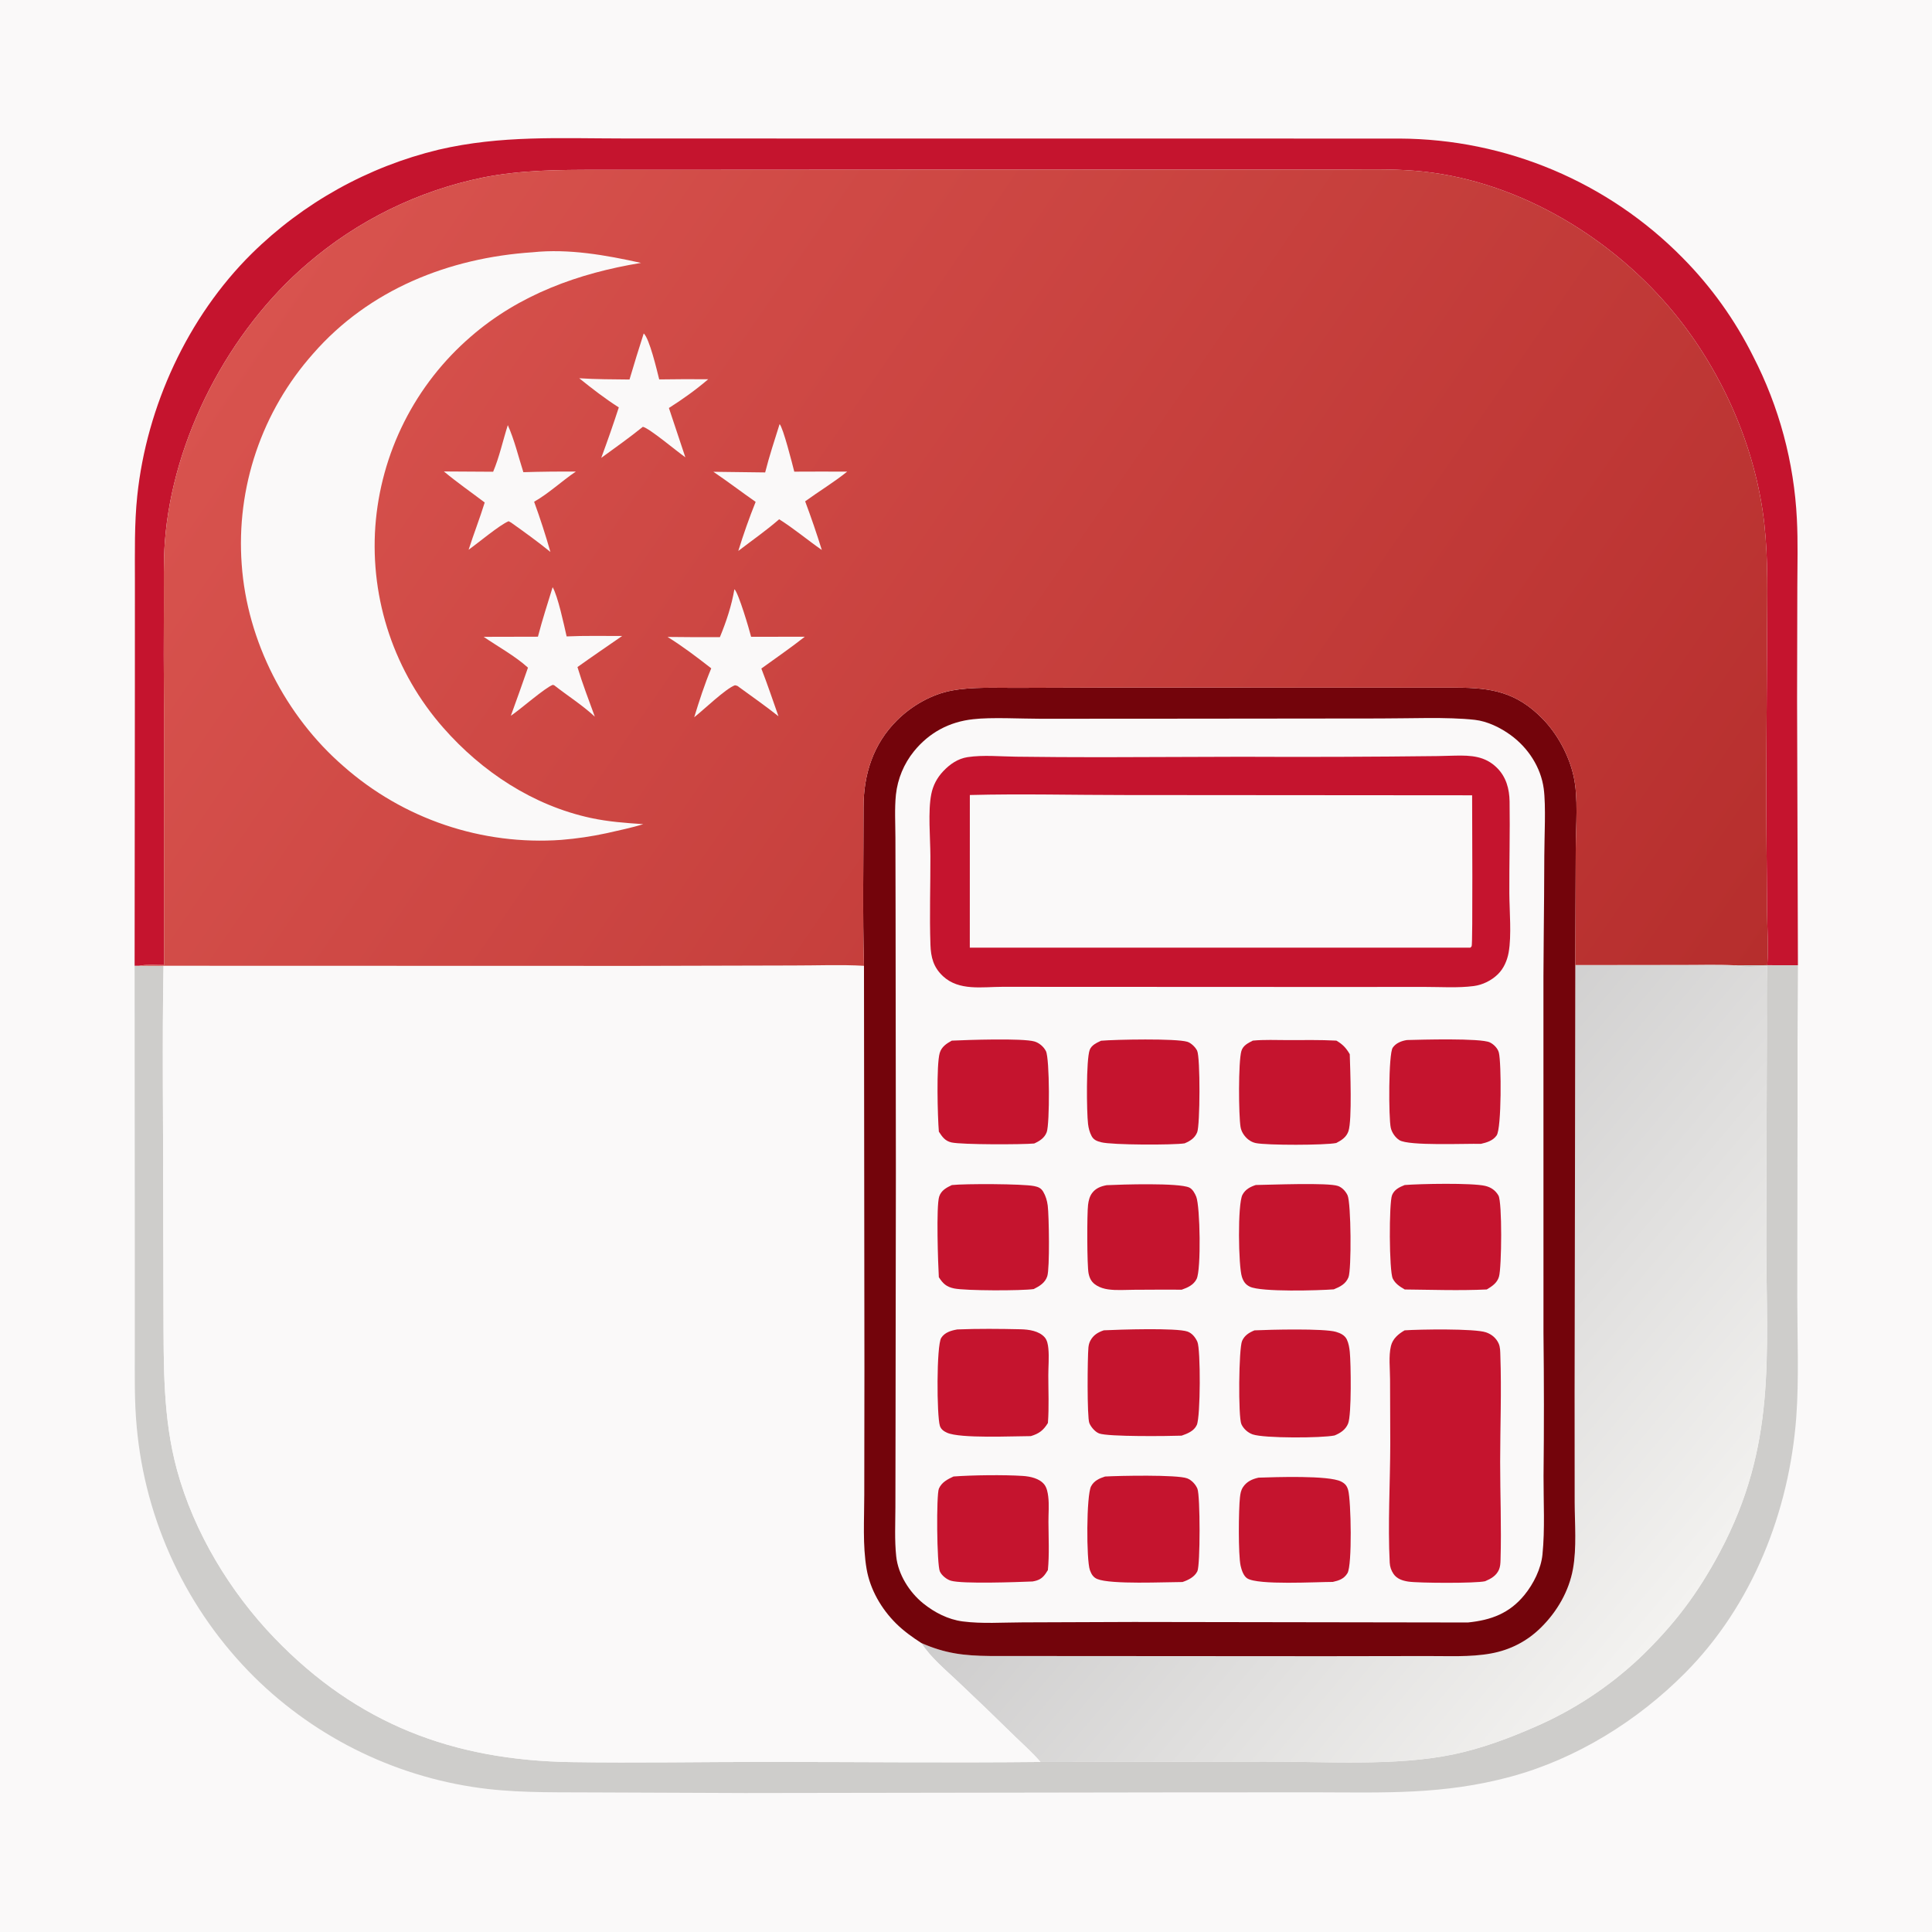 <?xml version="1.0" encoding="utf-8" ?>
<svg xmlns="http://www.w3.org/2000/svg" xmlns:xlink="http://www.w3.org/1999/xlink" width="1024" height="1024">
	<path fill="#FAF9F9" d="M0 0L1024 0L1024 1024L0 1024L0 0Z"/>
	<path fill="#CECDCB" d="M936.678 511.573L952.938 511.597Q952.627 551.705 952.734 591.814L952.59 687.294C952.59 707.501 953.548 731.227 952.065 751.094C948.328 801.138 928.822 850.776 893.165 886.679C867.899 912.119 835.522 932.265 800.739 941.669C765.049 951.318 734.112 950.046 697.681 949.97L623.561 950.001L395.019 950.342L316.84 950.03C297.535 949.874 277.824 950.387 258.639 948.211Q256.471 947.961 254.308 947.666Q252.145 947.371 249.989 947.031Q247.833 946.691 245.684 946.307Q243.535 945.922 241.395 945.494Q239.255 945.065 237.124 944.592Q234.993 944.119 232.872 943.602Q230.752 943.085 228.642 942.524Q226.533 941.963 224.435 941.358Q222.338 940.754 220.253 940.106Q218.169 939.458 216.098 938.767Q214.028 938.076 211.972 937.343Q209.916 936.609 207.876 935.833Q205.836 935.057 203.812 934.239Q201.788 933.421 199.782 932.561Q197.776 931.701 195.788 930.8Q193.799 929.898 191.831 928.956Q189.862 928.014 187.913 927.031Q185.964 926.048 184.035 925.025Q182.107 924.002 180.201 922.939Q178.294 921.877 176.41 920.775Q174.526 919.672 172.665 918.532Q170.804 917.391 168.967 916.212Q167.13 915.033 165.318 913.816Q163.506 912.599 161.719 911.344Q159.933 910.09 158.172 908.799Q156.412 907.508 154.679 906.181Q152.946 904.854 151.241 903.491Q149.536 902.129 147.859 900.731Q146.183 899.333 144.536 897.901Q142.888 896.468 141.271 895.002Q139.654 893.536 138.068 892.037Q136.481 890.538 134.926 889.006Q133.264 887.359 131.638 885.675Q130.012 883.992 128.423 882.274Q126.835 880.555 125.284 878.803Q123.734 877.05 122.222 875.264Q120.71 873.477 119.237 871.658Q117.765 869.839 116.333 867.989Q114.9 866.138 113.509 864.256Q112.117 862.375 110.767 860.463Q109.417 858.551 108.11 856.611Q106.802 854.67 105.537 852.701Q104.272 850.732 103.05 848.736Q101.829 846.74 100.651 844.718Q99.473 842.696 98.34 840.648Q97.207 838.6 96.119 836.528Q95.031 834.456 93.989 832.361Q92.946 830.266 91.95 828.148Q90.954 826.031 90.004 823.892Q89.054 821.753 88.151 819.594Q87.249 817.435 86.393 815.257Q85.538 813.078 84.731 810.882Q83.923 808.685 83.164 806.472Q82.405 804.258 81.695 802.028Q80.984 799.798 80.323 797.554Q79.661 795.309 79.049 793.05Q78.437 790.791 77.874 788.52Q77.311 786.248 76.798 783.965Q76.286 781.682 75.823 779.387Q75.36 777.094 74.948 774.79Q74.535 772.486 74.173 770.174Q73.811 767.862 73.5 765.543Q73.189 763.223 72.929 760.898Q72.668 758.572 72.459 756.241C71.166 742.442 71.458 728.608 71.45 714.765L71.451 658.348L71.347 511.878L73.73 511.855C78.039 511.891 82.364 512.003 86.672 511.87C85.931 552.296 86.523 592.818 86.495 633.254L86.653 695.498C86.79 723.874 86.301 751.573 93.842 779.219C102.83 812.171 121.99 843.826 145.623 868.329C189.402 913.719 240.108 932.967 302.712 933.945C337.481 934.487 372.309 933.829 407.086 933.843C455.207 933.862 503.364 934.367 551.48 933.876L670.361 933.679C702.008 933.581 739.724 936.279 770.356 929.848C785.382 926.693 799.574 921.392 813.609 915.258Q817.431 913.6 821.177 911.778Q824.924 909.956 828.588 907.974Q832.253 905.993 835.828 903.855Q839.404 901.716 842.883 899.426Q846.363 897.135 849.741 894.697Q853.119 892.258 856.388 889.676Q859.657 887.094 862.812 884.373Q865.967 881.652 869.001 878.798C887.207 861.379 899.814 844.709 911.587 822.558C941.623 766.049 936.264 719.112 936.158 657.738L936.456 553.232C936.545 539.523 936.278 525.884 936.577 512.169C931.146 512.208 924.385 512.95 919.201 511.618Q927.939 511.543 936.678 511.573Z"/>
	<path fill="#C5142E" d="M71.347 511.878L71.49 364.535L71.504 307.49C71.513 292.572 71.192 277.683 72.749 262.822C77.716 215.427 99.473 167.986 133.441 134.396Q135.994 131.88 138.63 129.452Q141.267 127.025 143.983 124.687Q146.7 122.35 149.495 120.106Q152.289 117.861 155.158 115.713Q158.027 113.565 160.967 111.514Q163.906 109.464 166.914 107.515Q169.921 105.565 172.993 103.718Q176.064 101.872 179.196 100.13Q182.329 98.388 185.518 96.753Q188.708 95.118 191.95 93.592Q195.193 92.066 198.486 90.65Q201.778 89.234 205.117 87.931Q208.456 86.628 211.836 85.438Q215.217 84.248 218.636 83.173Q222.055 82.098 225.509 81.14Q228.962 80.181 232.446 79.34C265.65 71.615 296.66 73.383 330.4 73.394L426 73.418L741.9 73.447Q744.51 73.459 747.118 73.535Q749.727 73.611 752.333 73.752Q754.939 73.892 757.541 74.097Q760.143 74.302 762.739 74.571Q765.334 74.84 767.923 75.172Q770.511 75.505 773.091 75.901Q775.67 76.298 778.239 76.758Q780.808 77.218 783.365 77.741Q785.922 78.264 788.465 78.85Q791.008 79.436 793.536 80.084Q796.064 80.733 798.575 81.443Q801.087 82.154 803.579 82.926Q806.072 83.698 808.545 84.532Q811.019 85.365 813.47 86.26Q815.922 87.154 818.351 88.108Q820.78 89.063 823.185 90.076Q825.59 91.091 827.969 92.163Q830.348 93.236 832.7 94.368Q835.052 95.499 837.375 96.688Q839.698 97.877 841.991 99.122Q844.285 100.368 846.546 101.67Q848.808 102.972 851.037 104.329Q853.266 105.687 855.461 107.098Q857.656 108.51 859.816 109.976Q861.975 111.441 864.098 112.96Q866.22 114.478 868.305 116.048Q870.39 117.618 872.435 119.239Q874.48 120.86 876.485 122.531Q878.49 124.202 880.453 125.922Q882.415 127.642 884.335 129.41Q886.255 131.178 888.131 132.992Q890.007 134.807 891.837 136.667Q894.671 139.53 897.388 142.504Q900.106 145.478 902.704 148.557Q905.301 151.636 907.775 154.815Q910.248 157.995 912.593 161.27Q914.939 164.546 917.152 167.912Q919.365 171.278 921.444 174.729Q923.522 178.18 925.461 181.71Q927.401 185.241 929.199 188.846Q931.775 193.847 934.081 198.978Q936.387 204.108 938.417 209.355Q940.447 214.601 942.194 219.948Q943.942 225.295 945.402 230.728Q946.862 236.16 948.031 241.663Q949.199 247.165 950.074 252.722Q950.948 258.279 951.525 263.875Q952.102 269.471 952.38 275.089C953.002 287.139 952.652 299.318 952.616 311.385L952.486 370.763L952.938 511.597L936.678 511.573C937.457 501.853 936.61 491.9 936.568 482.149C936.464 458.369 936.041 434.589 936.163 410.81L936.58 335.54C936.636 316.335 937.246 296.968 935.152 277.852C930.619 236.468 911.852 194.607 884.918 163.006C851.427 123.713 801.641 94.611 749.642 90.49C736.832 89.475 723.988 89.816 711.152 89.873L664.5 89.895L505.974 89.917L360.792 90.002L316.623 90.007C296.114 90.013 276.287 90.077 256.068 94.071Q252.855 94.727 249.665 95.484Q246.475 96.242 243.311 97.101Q240.147 97.96 237.011 98.919Q233.876 99.879 230.773 100.937Q227.67 101.996 224.602 103.153Q221.534 104.31 218.504 105.564Q215.475 106.818 212.487 108.168Q209.498 109.518 206.555 110.962Q203.611 112.406 200.715 113.943Q197.819 115.481 194.973 117.109Q192.128 118.738 189.335 120.456Q186.543 122.175 183.806 123.981Q181.07 125.788 178.393 127.68Q175.715 129.573 173.099 131.55Q170.484 133.527 167.932 135.586Q165.381 137.646 162.896 139.785C121.269 175.329 91.465 232.365 87.375 287.181C86.583 297.794 86.903 308.611 86.861 319.256Q86.701 347.14 86.909 375.022L86.951 511.503C82.632 511.475 77.99 511.105 73.73 511.855L71.347 511.878Z"/>
	<defs>
		<linearGradient id="gradient_0" gradientUnits="userSpaceOnUse" x1="671.257" y1="661.331" x2="893.981" y2="850.031">
			<stop offset="0" stop-color="#CECDCD"/>
			<stop offset="1" stop-color="#F3F2F0"/>
		</linearGradient>
	</defs>
	<path fill="url(#gradient_0)" d="M834.95 511.495L891.983 511.425C900.991 511.46 910.218 511.107 919.201 511.618C924.385 512.95 931.146 512.208 936.577 512.169C936.278 525.884 936.545 539.523 936.456 553.232L936.158 657.738C936.264 719.112 941.623 766.049 911.587 822.558C899.814 844.709 887.207 861.379 869.001 878.798Q865.967 881.652 862.812 884.373Q859.657 887.094 856.388 889.676Q853.119 892.258 849.741 894.697Q846.363 897.135 842.883 899.426Q839.404 901.716 835.828 903.855Q832.253 905.993 828.588 907.974Q824.924 909.956 821.177 911.778Q817.431 913.6 813.609 915.258C799.574 921.392 785.382 926.693 770.356 929.848C739.724 936.279 702.008 933.581 670.361 933.679L551.48 933.876C547.28 928.946 542.122 924.431 537.489 919.899Q522.759 905.434 507.739 891.27C501.331 885.183 493.074 878.363 488.353 870.848C501.094 876.429 510.939 877.566 524.681 877.708L702.09 877.824L755.997 877.738C767.218 877.68 779.195 878.398 790.252 876.372C800.514 874.492 809.429 869.893 816.841 862.539C825.298 854.15 831.586 843.368 833.706 831.58C835.74 820.267 834.644 807.732 834.612 796.229L834.577 738.225L834.95 511.495Z"/>
	<path fill="#FAF9F9" d="M86.672 511.87L336.427 511.94L420.554 511.726C432.937 511.75 445.586 511.192 457.929 511.896L458.164 725.654L458.082 792.284C458.1 805.207 457.134 818.981 459.341 831.717C461.212 842.514 467.165 852.758 474.886 860.423C478.935 864.441 483.566 867.77 488.353 870.848C493.074 878.363 501.331 885.183 507.739 891.27Q522.759 905.434 537.489 919.899C542.122 924.431 547.28 928.946 551.48 933.876C503.364 934.367 455.207 933.862 407.086 933.843C372.309 933.829 337.481 934.487 302.712 933.945C240.108 932.967 189.402 913.719 145.623 868.329C121.99 843.826 102.83 812.171 93.842 779.219C86.301 751.573 86.79 723.874 86.653 695.498L86.495 633.254C86.523 592.818 85.931 552.296 86.672 511.87Z"/>
	<path fill="#73040B" d="M457.929 511.896C457.153 484.011 457.693 455.902 457.686 427.988C457.681 410.417 462.803 394.317 475.49 381.731C483.256 374.028 493.733 367.989 504.557 365.986C515.291 364 527.192 364.625 538.095 364.58L586.047 364.435L771.858 364.467C790.487 364.495 803.747 366.862 817.458 380.815C825.398 388.893 831.551 400.252 834.023 411.303C836.616 422.896 835.227 437.714 835.176 449.696L834.95 511.495L834.577 738.225L834.612 796.229C834.644 807.732 835.74 820.267 833.706 831.58C831.586 843.368 825.298 854.15 816.841 862.539C809.429 869.893 800.514 874.492 790.252 876.372C779.195 878.398 767.218 877.68 755.997 877.738L702.09 877.824L524.681 877.708C510.939 877.566 501.094 876.429 488.353 870.848C483.566 867.77 478.935 864.441 474.886 860.423C467.165 852.758 461.212 842.514 459.341 831.717C457.134 818.981 458.1 805.207 458.082 792.284L458.164 725.654L457.929 511.896Z"/>
	<path fill="#FAF9F9" d="M515.828 381.196C525.364 380.071 541.284 380.961 551.586 380.957L628.068 380.912L731.294 380.802C746.475 380.843 767.054 379.886 781.71 381.533C788.347 382.279 795.297 385.685 800.67 389.596C809.886 396.307 816.684 406.603 818.212 418.022C819.445 427.23 818.524 443.671 818.513 453.64C818.48 481.994 817.903 510.347 818.058 538.699L818.075 706.428Q818.522 744.448 818.111 782.468C818.068 796.105 818.899 810.414 817.54 823.951C816.784 831.479 812.784 839.484 808.045 845.3C800.032 855.136 790.335 858.694 778.032 859.951L600.908 859.679L541.924 859.895C531.587 859.916 520.479 860.724 510.24 859.388C502.563 858.387 495.301 854.656 489.327 849.833C481.956 843.881 476.028 834.448 475.011 824.921C474.092 816.312 474.557 807.403 474.579 798.746L474.654 757.443L474.834 621.372L474.678 484.182L474.588 443.969C474.571 436.481 474.095 428.615 474.854 421.173Q475.025 419.605 475.307 418.053Q475.589 416.501 475.982 414.974Q476.374 413.446 476.875 411.95Q477.376 410.455 477.982 408.999Q478.588 407.542 479.297 406.133Q480.005 404.724 480.813 403.369Q481.62 402.014 482.522 400.721Q483.425 399.427 484.417 398.201C492.478 388.278 503.193 382.543 515.828 381.196Z"/>
	<path fill="#C5142E" d="M504.469 551.561C512.447 551.182 541.967 550.179 548.265 551.997C550.802 552.729 553.147 554.756 554.353 557.094C556.364 560.996 556.425 595.738 554.773 600.086C553.61 603.148 551.013 604.795 548.15 606.076C541.907 606.673 509.925 606.748 504.346 605.523C500.956 604.779 499.42 602.586 497.617 599.8C496.959 592.152 496.232 564.249 498.08 558.076C499.057 554.81 501.638 553.133 504.469 551.561Z"/>
	<path fill="#C5142E" d="M745.731 551.241C753.193 551.041 784.755 550.151 789.632 552.482C791.726 553.483 793.828 555.603 794.421 557.891C795.794 563.184 795.877 598.009 793.256 601.786C791.32 604.574 788.052 605.559 784.908 606.268C776.873 606.041 746.672 607.459 741.71 604.306C739.53 602.92 737.692 600.261 737.134 597.741C735.971 592.493 735.903 558.591 738.175 555.29C739.876 552.819 742.877 551.662 745.731 551.241Z"/>
	<path fill="#C5142E" d="M664.018 551.548C670.133 550.964 676.488 551.277 682.641 551.277C691.187 551.276 699.776 551.101 708.309 551.55C711.734 553.573 713.417 555.386 715.402 558.746C715.652 566.787 716.692 593.611 714.702 599.546C713.647 602.693 711.069 604.375 708.244 605.815C702.425 607.024 671.373 607.092 665.518 605.837C662.724 605.239 660.405 603.303 658.901 600.906Q658.383 600.09 658.035 599.19Q657.687 598.289 657.522 597.337C656.49 591.167 656.287 562.804 657.958 557.069C658.817 554.124 661.487 552.858 664.018 551.548Z"/>
	<path fill="#C5142E" d="M667.087 783.184C675.774 782.908 704.188 781.875 710.811 785.241C712.937 786.322 713.941 787.527 714.567 789.83C716.09 795.431 716.757 829.592 714.179 833.821C712.335 836.847 709.728 837.708 706.421 838.449C697.882 838.434 666.719 840.28 661.025 836.546C659.048 835.25 658.035 832.046 657.551 829.879C656.246 824.027 656.484 799.924 657.205 793.6C657.43 791.626 657.711 789.87 658.83 788.19C660.806 785.222 663.718 783.921 667.087 783.184Z"/>
	<path fill="#C5142E" d="M504.503 628.109C511.339 627.338 542.065 627.422 548.112 628.644C550.273 629.08 551.759 629.675 552.924 631.633C554.245 633.854 554.982 636.388 555.312 638.939C556.007 644.318 556.433 672.162 555.08 676.406C553.971 679.887 550.986 681.686 547.898 683.23C541.475 684.169 511.832 684.167 505.718 682.906C501.651 682.067 499.817 680.383 497.602 676.933C497.192 670.199 496.127 639.145 497.804 634.167C498.902 630.91 501.575 629.505 504.503 628.109Z"/>
	<path fill="#C5142E" d="M583.586 551.609C591.028 550.955 623.362 550.316 629.355 552.177C631.298 552.781 633.641 555.063 634.507 556.9C636.24 560.572 636.06 596.337 634.537 600.115C633.282 603.225 630.826 604.747 627.863 605.999C621.878 606.945 589.469 606.918 583.661 605.418C581.466 604.85 579.699 604.24 578.57 602.129C577.524 600.174 576.963 597.965 576.694 595.775C575.921 589.485 575.637 561.767 577.558 556.493C578.5 553.908 581.297 552.709 583.586 551.609Z"/>
	<path fill="#C5142E" d="M665.577 628.075C673.268 627.984 703.961 626.709 709.183 628.598C711.388 629.395 713.241 631.425 714.226 633.506C716.119 637.502 716.375 672.977 714.71 677.013C713.24 680.574 710.293 681.993 706.943 683.381C699.2 683.981 668.444 684.897 662.449 681.972C660.115 680.833 659.074 679.242 658.261 676.838C656.369 671.243 655.884 638.187 658.544 633.238C660.082 630.377 662.61 629.065 665.577 628.075Z"/>
	<path fill="#C5142E" d="M744.509 628.094C752.497 627.428 780.264 626.894 787.218 628.551C790.242 629.272 792.636 630.912 794.201 633.641C796.241 637.199 795.936 671.78 794.485 676.687C793.503 680.005 790.828 681.772 788.004 683.445C773.646 684.117 758.941 683.606 744.557 683.452C741.972 681.936 739.589 680.457 738.203 677.689C736.234 673.754 736.146 637.439 737.839 633.398C739.077 630.444 741.709 629.22 744.509 628.094Z"/>
	<path fill="#C5142E" d="M586.559 628.173C594.397 627.789 624.74 626.847 630.319 629.415C632.108 630.239 633.359 632.568 634.044 634.316C636.089 639.527 636.678 672.9 634.24 677.858C632.683 681.024 629.508 682.47 626.356 683.557Q613.705 683.511 601.055 683.61C596.602 683.627 591.74 684.023 587.332 683.396C585.208 683.093 583.149 682.472 581.3 681.366C578.711 679.818 577.563 677.832 576.969 674.924C576.116 670.744 576.104 643.259 576.697 638.575C576.974 636.387 577.474 634.214 578.795 632.403C580.709 629.778 583.48 628.741 586.559 628.173Z"/>
	<path fill="#C5142E" d="M664.894 705.116C673.141 704.735 701.741 704.025 708.127 705.917C710.448 706.605 712.788 707.692 713.867 709.985C714.803 711.974 715.192 714.324 715.413 716.494C716.023 722.48 716.422 749.867 714.518 754.531C713.197 757.767 710.455 759.547 707.35 760.823C700.635 762.237 669.977 762.377 663.933 760.256C661.399 759.366 659.089 757.303 657.964 754.852C656.229 751.073 656.542 714.672 658.346 710.685C659.682 707.734 662.014 706.317 664.894 705.116Z"/>
	<path fill="#C5142E" d="M585.049 705.095C593.049 704.698 623.532 703.708 629.376 705.745C631.827 706.599 633.6 708.883 634.634 711.179C636.397 715.092 636.326 750.921 634.325 755.28C632.856 758.481 629.378 759.851 626.285 760.928C619.699 761.171 587.249 761.597 582.527 759.74C580.395 758.901 578.222 756.349 577.375 754.258C576.106 751.12 576.391 719.244 576.886 714.194C577.011 712.928 577.307 711.732 577.901 710.602C579.47 707.62 581.94 706.128 585.049 705.095Z"/>
	<path fill="#C5142E" d="M505.374 782.575C515.19 781.834 532.199 781.609 542.187 782.283C546.085 782.546 550.969 783.584 553.522 786.843C554.853 788.542 555.317 791.081 555.576 793.166C556.117 797.526 555.679 802.219 555.7 806.632C555.738 815.076 556.214 823.773 555.402 832.175Q554.825 833.124 554.198 834.042C552.33 836.731 550.428 837.672 547.272 838.215C539.221 838.545 510.051 839.605 503.995 837.809C501.757 837.145 499.153 835.061 498.165 832.937C496.504 829.37 496.214 792.175 497.641 788.981C499.158 785.584 502.2 784.071 505.374 782.575Z"/>
	<path fill="#C5142E" d="M585.705 782.589C593.029 782.157 623.892 781.54 629.209 783.55C631.556 784.436 633.74 786.782 634.667 789.09C636.162 792.814 636.205 829.611 634.627 832.816C633.131 835.855 629.76 837.493 626.722 838.504C617.512 838.509 588.859 839.897 581.583 836.917C579.411 836.027 578.431 834.308 577.666 832.176C575.751 826.841 575.768 792.581 578.296 787.777C579.847 784.829 582.685 783.557 585.705 782.589Z"/>
	<path fill="#C5142E" d="M507.399 704.632C518.443 704.178 529.895 704.295 540.954 704.543C545.284 704.64 550.742 705.385 553.746 708.861C555.073 710.398 555.45 712.753 555.644 714.708C556.104 719.343 555.625 724.276 555.625 728.945C555.626 737.324 556.041 745.852 555.419 754.207C553.016 758.122 550.754 759.842 546.365 761.171C537.006 761.172 508.897 762.551 501.923 759.365C500.243 758.598 498.756 757.579 498.168 755.754C496.482 750.524 496.308 713.118 498.877 709.095C500.752 706.16 504.18 705.188 507.399 704.632Z"/>
	<path fill="#C5142E" d="M744.47 705.111C752.271 704.563 781.6 704.104 787.612 706.167C790.582 707.187 792.982 709.156 794.301 712.06C795.205 714.051 795.145 716.385 795.22 718.529C795.879 737.236 795.126 756.136 795.114 774.861C795.103 792.13 795.842 809.576 795.312 826.822C795.26 828.535 795.184 830.3 794.503 831.898C793.106 835.177 790.268 836.754 787.142 838.084C782.23 839.257 751.874 839.092 746.487 838.283C743.42 837.822 740.354 836.844 738.563 834.164Q738.117 833.51 737.765 832.801Q737.412 832.092 737.16 831.341Q736.909 830.591 736.762 829.813Q736.616 829.035 736.577 828.244C735.54 808.069 736.83 785.737 736.868 765.249L736.757 730.979C736.744 725.513 735.953 718.682 737.222 713.431C738.166 709.523 741.159 707.033 744.47 705.111Z"/>
	<path fill="#C5142E" d="M762.05 400.734L771.217 400.504C779.624 400.326 787.126 400.656 793.507 407.042C798.317 411.855 800.004 418.171 800.109 424.786C800.364 440.972 799.912 457.194 799.982 473.385C800.022 482.759 801.229 495.838 799.612 504.826C798.851 509.055 797.018 513.331 793.908 516.371C790.51 519.691 785.854 522.006 781.14 522.624C772.702 523.73 763.496 523.073 754.986 523.087L705.695 523.113L531.25 523.037C520.574 523.042 508.306 525.323 499.798 517.397C494.739 512.683 493.387 507.406 493.155 500.754C492.613 485.175 493.174 469.439 493.129 453.842C493.101 444.138 491.784 429.985 493.595 420.928C494.534 416.23 496.659 412.228 499.939 408.752C503.453 405.027 507.71 402.082 512.865 401.295C521.03 400.05 530.355 400.967 538.656 401.061Q561.143 401.347 583.632 401.339L658.115 401.103Q710.084 401.353 762.05 400.734Z"/>
	<path fill="#FAF9F9" d="M514.036 421.375C541.415 420.66 568.998 421.394 596.397 421.385L780.257 421.524C780.249 430.58 780.661 500.174 780.007 501.507C779.858 501.811 779.559 502.015 779.335 502.269L514.017 502.291L514.036 421.375Z"/>
	<defs>
		<linearGradient id="gradient_1" gradientUnits="userSpaceOnUse" x1="874.135" y1="599.833" x2="171.699" y2="116.093">
			<stop offset="0" stop-color="#B62E2D"/>
			<stop offset="1" stop-color="#D8534E"/>
		</linearGradient>
	</defs>
	<path fill="url(#gradient_1)" d="M86.951 511.503L86.909 375.022Q86.701 347.139 86.861 319.256C86.903 308.611 86.583 297.794 87.375 287.181C91.465 232.365 121.269 175.329 162.896 139.785Q165.381 137.646 167.932 135.586Q170.484 133.527 173.099 131.55Q175.715 129.573 178.393 127.68Q181.07 125.788 183.806 123.981Q186.543 122.175 189.335 120.456Q192.128 118.738 194.973 117.109Q197.819 115.481 200.715 113.943Q203.611 112.406 206.555 110.962Q209.498 109.518 212.487 108.168Q215.475 106.818 218.504 105.564Q221.534 104.31 224.602 103.153Q227.67 101.996 230.773 100.937Q233.876 99.879 237.011 98.919Q240.147 97.96 243.311 97.101Q246.475 96.242 249.665 95.484Q252.855 94.727 256.068 94.071C276.287 90.077 296.114 90.013 316.623 90.007L360.792 90.002L505.974 89.917L664.5 89.895L711.152 89.873C723.988 89.816 736.832 89.475 749.642 90.49C801.641 94.611 851.427 123.713 884.918 163.006C911.852 194.607 930.619 236.468 935.152 277.852C937.246 296.968 936.636 316.335 936.58 335.54L936.163 410.81C936.041 434.589 936.464 458.369 936.568 482.149C936.61 491.9 937.457 501.853 936.678 511.573Q927.939 511.543 919.201 511.618C910.218 511.107 900.991 511.46 891.983 511.425L834.95 511.495L835.176 449.696C835.227 437.714 836.616 422.896 834.023 411.303C831.551 400.252 825.398 388.893 817.458 380.815C803.747 366.862 790.487 364.495 771.858 364.467L586.047 364.435L538.095 364.58C527.192 364.625 515.291 364 504.557 365.986C493.733 367.989 483.256 374.028 475.49 381.731C462.803 394.317 457.681 410.417 457.686 427.988C457.693 455.902 457.153 484.011 457.929 511.896C445.586 511.192 432.937 511.75 420.554 511.726L336.427 511.94L86.672 511.87C82.364 512.003 78.039 511.891 73.73 511.855C77.99 511.105 82.632 511.475 86.951 511.503Z"/>
	<path fill="#FAF9F9" d="M341.18 176.738C344.214 179.366 348.254 196.509 349.392 201.1Q362.38 200.899 375.37 201.009C368.899 206.567 361.741 211.678 354.536 216.242L363.247 242.379C358.745 239.245 344.234 226.989 340.727 226.218C333.59 231.98 326.088 237.289 318.672 242.684Q323.594 229.406 327.98 215.941C320.634 211.255 313.778 205.942 306.998 200.481C315.864 201.071 324.771 201.049 333.653 201.153Q337.262 188.898 341.18 176.738Z"/>
	<path fill="#FAF9F9" d="M413.201 224.789C415.021 226.421 420.086 246.409 420.98 249.987Q434.996 249.907 449.012 249.975C441.941 255.668 434.097 260.377 426.75 265.712Q431.529 278.485 435.58 291.507C427.968 286.193 420.838 280.171 412.97 275.223C406.124 281.21 398.524 286.46 391.316 292.014Q395.369 278.815 400.508 266C392.985 260.76 385.714 255.196 378.115 250.054L405.55 250.398C407.725 241.768 410.55 233.284 413.201 224.789Z"/>
	<path fill="#FAF9F9" d="M269.148 225.329C272.643 233.094 274.783 242.124 277.392 250.263Q291.293 249.852 305.2 249.949C297.648 255.044 291.043 261.396 283.098 265.936Q287.885 279.09 291.729 292.549C284.99 287.041 277.923 281.982 270.835 276.938L269.573 276.258C264.658 278.337 253.654 287.608 248.374 291.374C251.074 282.976 254.297 274.762 256.905 266.331C249.72 260.884 242.187 255.663 235.279 249.879L261.374 250.036C264.661 242.308 266.571 233.374 269.148 225.329Z"/>
	<path fill="#FAF9F9" d="M292.909 311.213C295.728 316.072 298.922 331.165 300.322 337.313C310.099 336.871 319.968 337.11 329.757 337.084C321.838 342.561 313.899 347.953 306.067 353.559C308.73 362.435 312.105 371.129 315.263 379.839C308.623 373.687 300.887 368.819 293.778 363.239L293.014 362.982C288.864 364.486 275.883 375.928 270.764 379.372Q275.399 366.655 279.838 353.868C272.977 347.659 264.014 342.775 256.345 337.534L285.11 337.467C287.397 328.636 290.231 319.931 292.909 311.213Z"/>
	<path fill="#FAF9F9" d="M389.248 312.291C391.413 314.162 397.114 333.565 398.103 337.507L426.553 337.486C419.091 343.382 411.22 348.745 403.529 354.336C406.779 362.667 409.608 371.201 412.603 379.629C405.55 374.023 398.073 368.851 390.806 363.521L389.557 363.195C384.651 364.924 372.93 376.269 367.951 380.149C370.645 371.359 373.433 362.72 376.976 354.229C369.438 348.362 361.943 342.622 353.815 337.587Q367.685 337.765 381.556 337.701C384.923 329.547 387.772 320.996 389.248 312.291Z"/>
	<path fill="#FAF9F9" d="M282.264 133.709C301.512 131.699 321.044 135.209 339.756 139.341C306.656 144.772 275.137 156.132 249.506 178.444Q248.139 179.623 246.801 180.835Q245.463 182.047 244.156 183.292Q242.848 184.536 241.572 185.812Q240.295 187.089 239.05 188.396Q237.805 189.703 236.593 191.041Q235.381 192.379 234.202 193.745Q233.022 195.112 231.877 196.508Q230.732 197.903 229.622 199.327Q228.511 200.75 227.436 202.2Q226.361 203.65 225.322 205.126Q224.282 206.602 223.28 208.103Q222.277 209.604 221.312 211.13Q220.346 212.655 219.419 214.204Q218.491 215.752 217.602 217.323Q216.713 218.894 215.862 220.487Q215.012 222.079 214.201 223.692Q213.39 225.305 212.619 226.937Q211.847 228.569 211.117 230.22Q210.386 231.87 209.696 233.538Q209.006 235.206 208.357 236.891Q207.708 238.576 207.101 240.276Q206.494 241.976 205.929 243.69Q205.363 245.405 204.84 247.132Q204.318 248.86 203.837 250.6Q203.357 252.34 202.92 254.092Q202.482 255.843 202.088 257.605Q201.694 259.366 201.343 261.137Q200.992 262.908 200.685 264.687Q200.378 266.466 200.115 268.252Q199.851 270.038 199.632 271.829Q199.413 273.621 199.237 275.418Q199.062 277.215 198.931 279.015Q198.803 280.817 198.72 282.621Q198.638 284.426 198.599 286.232Q198.561 288.037 198.568 289.844Q198.574 291.65 198.625 293.456Q198.676 295.261 198.772 297.065Q198.868 298.869 199.009 300.67Q199.149 302.471 199.334 304.267Q199.519 306.064 199.749 307.856Q199.978 309.648 200.252 311.433Q200.526 313.218 200.844 314.997Q201.161 316.775 201.523 318.544Q201.885 320.314 202.291 322.074Q202.696 323.835 203.145 325.584Q203.594 327.334 204.086 329.072Q204.578 330.81 205.113 332.535Q205.648 334.26 206.226 335.972Q206.803 337.683 207.423 339.38Q208.043 341.077 208.704 342.757Q209.366 344.438 210.069 346.102Q210.772 347.766 211.516 349.412Q212.26 351.058 213.044 352.685Q213.829 354.312 214.653 355.919Q215.478 357.527 216.342 359.113Q217.206 360.699 218.109 362.264Q219.012 363.828 219.953 365.37Q220.895 366.911 221.874 368.429Q222.853 369.947 223.87 371.44Q224.887 372.933 225.94 374.4Q226.993 375.868 228.083 377.309Q229.172 378.749 230.297 380.163Q231.421 381.576 232.58 382.962Q233.74 384.347 234.933 385.703C255.442 409.07 282.482 426.915 313.139 433.538C322.295 435.516 331.605 436.201 340.929 436.819C334.667 438.791 328.066 440.084 321.669 441.58Q309.701 444.177 297.493 445.157Q295.543 445.295 293.591 445.385Q291.638 445.475 289.684 445.517Q287.73 445.558 285.775 445.552Q283.821 445.545 281.867 445.489Q279.913 445.434 277.961 445.33Q276.009 445.226 274.06 445.074Q272.112 444.922 270.167 444.721Q268.223 444.521 266.284 444.272Q264.346 444.023 262.414 443.727Q260.482 443.43 258.558 443.086Q256.634 442.741 254.719 442.349Q252.804 441.957 250.899 441.518Q248.995 441.078 247.101 440.592Q245.208 440.105 243.328 439.572Q241.447 439.038 239.581 438.459Q237.714 437.879 235.862 437.253Q234.011 436.627 232.175 435.955Q230.339 435.284 228.521 434.567Q226.703 433.85 224.903 433.088Q223.103 432.326 221.322 431.52Q219.541 430.713 217.781 429.863Q216.021 429.013 214.283 428.12Q212.544 427.226 210.829 426.29Q209.113 425.353 207.421 424.375Q205.729 423.396 204.062 422.376Q202.395 421.355 200.753 420.294Q199.112 419.233 197.497 418.131Q195.883 417.029 194.296 415.888Q192.709 414.747 191.151 413.566Q189.593 412.386 188.065 411.167Q186.537 409.948 185.039 408.692Q183.542 407.436 182.076 406.143C151.413 379.603 130.949 339.756 128.106 299.142Q127.967 297.254 127.876 295.364Q127.784 293.474 127.74 291.582Q127.696 289.689 127.699 287.797Q127.702 285.904 127.753 284.012Q127.803 282.12 127.901 280.23Q127.999 278.34 128.144 276.453Q128.289 274.566 128.481 272.683Q128.673 270.8 128.912 268.923Q129.151 267.045 129.437 265.174Q129.723 263.304 130.056 261.44Q130.389 259.577 130.768 257.723Q131.147 255.869 131.572 254.025Q131.998 252.18 132.469 250.347Q132.941 248.514 133.458 246.694Q133.975 244.873 134.537 243.066Q135.099 241.259 135.707 239.466Q136.314 237.674 136.966 235.897Q137.618 234.12 138.314 232.36Q139.011 230.601 139.751 228.859Q140.491 227.117 141.274 225.394Q142.057 223.671 142.884 221.968Q143.71 220.265 144.578 218.584Q145.447 216.902 146.357 215.243Q147.267 213.583 148.219 211.947Q149.17 210.311 150.162 208.699Q151.154 207.088 152.186 205.501Q153.218 203.915 154.29 202.355Q155.361 200.794 156.471 199.261Q157.581 197.729 158.729 196.224Q159.877 194.719 161.063 193.244Q162.248 191.768 163.47 190.323Q164.691 188.877 165.949 187.463C195.649 153.435 237.948 136.657 282.264 133.709Z"/>
</svg>
